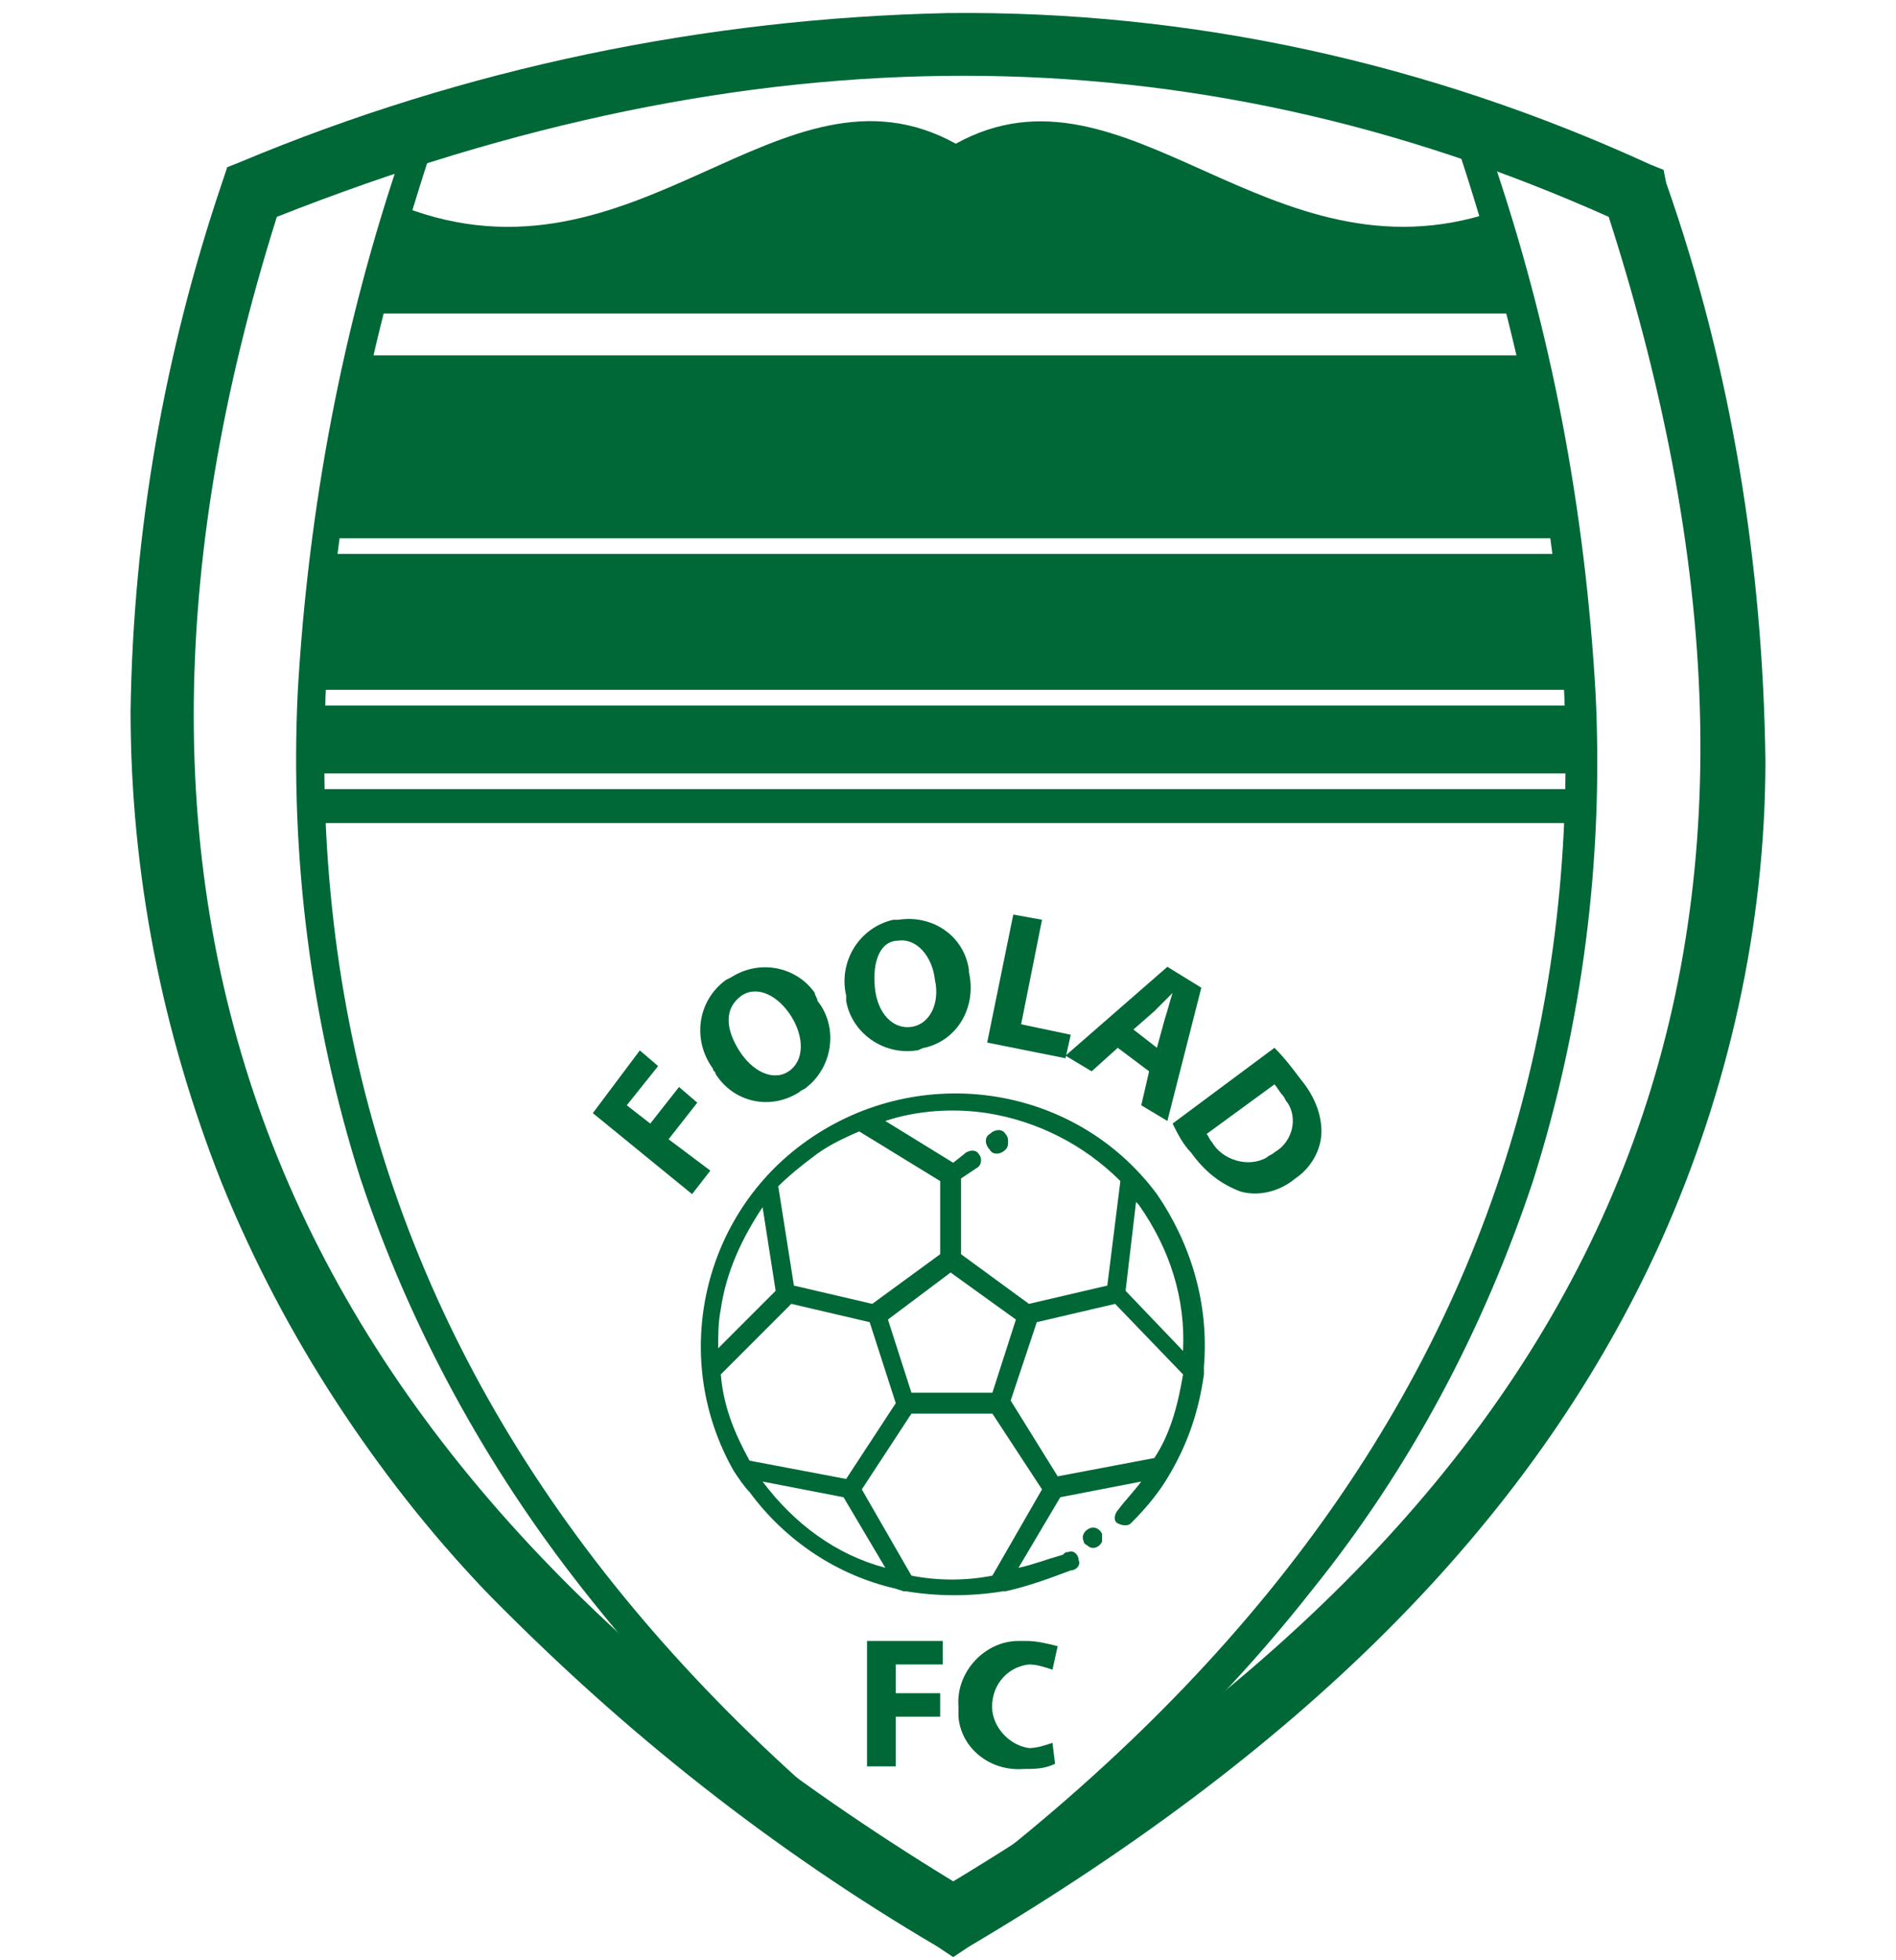 <?xml version="1.0" encoding="utf-8"?>
<!-- Generator: Adobe Illustrator 24.1.1, SVG Export Plug-In . SVG Version: 6.00 Build 0)  -->
<svg version="1.1" id="Layer_1" xmlns="http://www.w3.org/2000/svg" xmlns:xlink="http://www.w3.org/1999/xlink" x="0px" y="0px"
	 viewBox="0 0 72.6 75" style="enable-background:new 0 0 72.6 75;" xml:space="preserve">
<style type="text/css">
	.st0{fill:#006837;}
</style>
<g id="Layer_2_1_">
	<g id="Layer_11">
		<g id="foolad">
			<g id="Group_107">
				<path id="Path_189" class="st0" d="M36.4,73.9l-0.6-1c23-17,29.5-39.2,19.8-67.9l-0.4-1.2l7.9,3l0.1,0.3
					c2.1,6.5,3.2,13.3,3.4,20.2c0.2,6.1-0.8,12.3-3,18c-2.2,5.8-5.6,11.1-9.9,15.6C48.7,66.2,42.9,70.5,36.4,73.9z M57.1,5.9
					c2.3,6.7,3.6,13.6,4,20.7c0.3,6.3-0.5,12.6-2.4,18.6c-1.9,5.7-4.7,11-8.5,15.7c-2.2,2.8-4.7,5.4-7.3,7.8
					c21-14.3,27.4-34.3,19.4-60.8L57.1,5.9z"/>
			</g>
			<g id="Group_108">
				<path id="Path_190" class="st0" d="M58.7,13.6H13.5l-1,7H60C59.7,18.3,59.2,16,58.7,13.6z"/>
				<path id="Path_191" class="st0" d="M64.4,13.7L64.4,13.7L64.4,13.7L64.4,13.7z"/>
			</g>
			<g id="Group_109">
				<path id="Path_192" class="st0" d="M36,73.9c-6.4-3.4-12.3-7.8-17.4-13c-4.3-4.5-7.7-9.8-9.9-15.6c-2.1-5.8-3.1-11.9-3-18
					c0.2-6.8,1.4-13.6,3.4-20.1L9.2,7l7.9-3l-0.4,1.2C7.1,33.8,13.6,56,36.6,73L36,73.9z M10.2,7.8c-8,26.6-1.7,46.6,19.4,60.8
					c-2.7-2.4-5.1-5-7.3-7.8c-3.7-4.7-6.6-10-8.5-15.7c-1.9-6-2.7-12.3-2.4-18.6c0.4-7,1.7-14,4-20.7L10.2,7.8z"/>
			</g>
			<g id="Group_110">
				<path id="Path_193" class="st0" d="M36.5,74.9l-0.6-0.4c-6.3-3.7-12-8.2-17.1-13.4c-4.4-4.6-7.9-9.9-10.3-15.8
					C6.2,39.5,5,33.4,5,27.2C5.1,20.3,6.3,13.5,8.5,7l0.2-0.6l0.5-0.2C17.8,2.6,27,0.7,36.3,0.5c9.3-0.1,18.4,1.9,26.9,5.8l0.5,0.2
					L63.8,7c2.5,7.1,3.7,14.6,3.8,22.1c0,6.3-1.4,12.6-4,18.4c-4.7,10.4-13.3,19.2-26.5,27L36.5,74.9z M10.6,8.3
					c-8.5,27,0,47.9,25.9,63.7C62.6,56.3,70.5,36,61.6,8.3C45.5,1.1,28.8,1.1,10.6,8.3z"/>
			</g>
			<rect id="Rectangle_27" x="12.1" y="21.2" class="st0" width="48.4" height="5.2"/>
			<path id="Path_194" class="st0" d="M11.7,29.6h49l0-2.6h-49V29.6z"/>
			<rect id="Rectangle_28" x="11.7" y="30.2" class="st0" width="49" height="1.3"/>
			<path id="Path_195" class="st0" d="M57.2,8.1C48.6,11,43.1,1.9,36.6,5.5c-6.7-3.7-12.2,5.9-21.2,2.4c-0.3-0.1-1.2,4.1-1.2,4.1
				h44.1"/>
			<g id="Group_111">
				<path id="Path_196" class="st0" d="M22.7,42.6l1.8-2.4l0.7,0.6l-1.2,1.5l0.9,0.7l1.1-1.4l0.7,0.6l-1.1,1.4l1.6,1.2l-0.7,0.9
					L22.7,42.6z"/>
				<path id="Path_197" class="st0" d="M31.3,38.3c0.8,1,0.6,2.5-0.4,3.3c-0.1,0.1-0.2,0.1-0.3,0.2c-1.1,0.7-2.5,0.4-3.2-0.7
					c0,0,0,0,0,0c0-0.1-0.1-0.1-0.1-0.2c-0.8-1.1-0.6-2.6,0.5-3.4l0.2-0.1c1.1-0.7,2.5-0.4,3.2,0.6c0,0,0,0,0,0
					C31.2,38.1,31.3,38.2,31.3,38.3z M28.3,40.2c0.5,0.8,1.3,1.2,1.9,0.8c0.6-0.4,0.6-1.3,0.1-2.1c-0.5-0.8-1.3-1.2-1.9-0.8
					C27.7,38.6,27.8,39.4,28.3,40.2z"/>
				<path id="Path_198" class="st0" d="M37.1,37.2c0.3,1.3-0.4,2.6-1.7,2.9c-0.1,0-0.2,0.1-0.3,0.1c-1.3,0.2-2.5-0.7-2.7-1.9
					c0-0.1,0-0.2,0-0.2c-0.3-1.3,0.5-2.6,1.8-2.9c0,0,0,0,0,0c0.1,0,0.1,0,0.2,0c1.3-0.2,2.5,0.6,2.7,1.9
					C37.1,37,37.1,37.1,37.1,37.2z M33.5,37.8c0.1,1,0.7,1.6,1.4,1.5s1.1-0.9,0.9-1.8c-0.1-0.9-0.7-1.6-1.4-1.5
					C33.7,36,33.4,36.8,33.5,37.8L33.5,37.8z"/>
				<path id="Path_199" class="st0" d="M38.8,35l1.1,0.2l-0.8,4l1.9,0.4l-0.2,0.9l-3-0.6L38.8,35z"/>
				<path id="Path_200" class="st0" d="M42.8,40.1l-1,0.9l-1-0.6l3.9-3.4l1.3,0.8l-1.3,5.1l-1-0.6l0.3-1.3L42.8,40.1z M44.3,40.1
					l0.3-1.1c0.1-0.3,0.2-0.7,0.3-1l0,0c-0.2,0.2-0.5,0.5-0.7,0.7l-0.8,0.7L44.3,40.1z"/>
				<path id="Path_201" class="st0" d="M48.8,40.1c0.4,0.4,0.7,0.8,1,1.2c0.5,0.6,0.8,1.3,0.8,2c0,0.7-0.4,1.4-1,1.8
					c-0.6,0.5-1.4,0.7-2.1,0.5c-0.8-0.3-1.4-0.8-1.9-1.5c-0.3-0.3-0.5-0.7-0.7-1.1L48.8,40.1z M46.2,43.4c0.1,0.1,0.1,0.2,0.2,0.3
					c0.4,0.7,1.4,1,2.1,0.6c0.1-0.1,0.2-0.1,0.3-0.2c0.7-0.4,0.9-1.3,0.5-1.9c0,0,0,0,0,0c-0.1-0.1-0.1-0.2-0.2-0.3
					c-0.1-0.1-0.2-0.3-0.3-0.4L46.2,43.4z"/>
			</g>
			<g id="Group_112">
				<path id="Path_202" class="st0" d="M33.2,62.8h2.9v0.9h-1.8v1.1H36v0.9h-1.7v1.9h-1.1V62.8z"/>
				<path id="Path_203" class="st0" d="M40.4,67.5c-0.4,0.2-0.8,0.2-1.2,0.2c-1.3,0.1-2.4-0.8-2.5-2c0,0,0,0,0,0c0-0.1,0-0.2,0-0.4
					c-0.1-1.3,1-2.5,2.3-2.5c0,0,0,0,0,0c0.1,0,0.2,0,0.3,0c0.4,0,0.8,0.1,1.2,0.2l-0.2,0.9c-0.3-0.1-0.6-0.2-0.9-0.2
					c-0.9,0.1-1.5,0.9-1.4,1.8c0.1,0.7,0.7,1.3,1.4,1.4c0.3,0,0.6-0.1,0.9-0.2L40.4,67.5z"/>
			</g>
			<g id="Group_114">
				<g id="Group_113">
					<path id="Path_204" class="st0" d="M44.3,45.7c-3.2-4.3-9.3-5.1-13.6-1.9c-3.9,2.9-5,8.3-2.6,12.5l0,0c0.2,0.3,0.4,0.6,0.6,0.8
						c1.4,1.9,3.4,3.2,5.6,3.7l0.3,0.1h0.1c1.2,0.2,2.5,0.2,3.7,0h0.1c0.9-0.2,1.7-0.5,2.5-0.8c0.2,0,0.4-0.2,0.3-0.4
						c0-0.2-0.2-0.4-0.4-0.3c-0.1,0-0.1,0-0.2,0.1h0C40,59.7,39.5,59.9,39,60l1.6-2.7l3.1-0.6c-0.3,0.4-0.6,0.7-0.9,1.1
						c-0.1,0.1-0.2,0.4,0,0.5c0,0,0,0,0,0c0.2,0.1,0.4,0.1,0.5,0c0.6-0.6,1.1-1.2,1.5-1.9l0,0c0.7-1.2,1.1-2.4,1.3-3.8v0
						c0-0.1,0-0.2,0-0.3C46.3,49.9,45.6,47.6,44.3,45.7z M37.8,42.6c1.9,0.3,3.7,1.2,5.1,2.6l-0.5,4l-3,0.7L36.8,48v-2.9l0.6-0.4
						c0.2-0.1,0.2-0.4,0.1-0.5C37.4,44,37.2,44,37,44.1l0,0l-0.5,0.4l-2.6-1.6C35.1,42.5,36.5,42.4,37.8,42.6L37.8,42.6z M34,50.5
						l1.2-0.9l1.2-0.9l2.5,1.8L38,53.3h-3.1L34,50.5z M31.1,44.3c0.5-0.4,1.1-0.7,1.8-1l3.1,1.9V48l-2.6,1.9l-3-0.7l-0.6-3.8
						C30.2,45,30.7,44.6,31.1,44.3L31.1,44.3z M27.6,50.1c0.2-1.4,0.8-2.7,1.6-3.9l0.5,3.2l-2.2,2.2C27.5,51.1,27.5,50.6,27.6,50.1
						L27.6,50.1z M27.6,52.6l2.7-2.7l3,0.7l1,3.1l-1.9,2.9l-3.7-0.7C28.1,54.8,27.7,53.8,27.6,52.6L27.6,52.6z M29.2,56.7
						C29.2,56.7,29.2,56.7,29.2,56.7l3.1,0.6l1.6,2.7C32,59.5,30.4,58.3,29.2,56.7L29.2,56.7z M38,60.3c-1,0.2-2.1,0.2-3.1,0L33,57
						l1.9-2.9H38l1.9,2.9L38,60.3z M44.2,55.8l-3.7,0.7l-1.8-2.9l1-3l3-0.7l2.6,2.7C45.1,53.8,44.8,54.9,44.2,55.8L44.2,55.8z
						 M45.3,51.7l-2.2-2.3l0.4-3.4l0.1,0.1C44.8,47.8,45.4,49.7,45.3,51.7L45.3,51.7z"/>
				</g>
			</g>
			<g id="Group_116">
				<g id="Group_115">
					<path id="Path_205" class="st0" d="M38.5,43.4c-0.1-0.2-0.4-0.2-0.6,0c-0.2,0.1-0.2,0.4,0,0.6c0.1,0.2,0.4,0.2,0.6,0
						c0,0,0,0,0,0c0.1-0.1,0.1-0.2,0.1-0.3C38.6,43.6,38.6,43.5,38.5,43.4z"/>
				</g>
			</g>
			<g id="Group_118">
				<g id="Group_117">
					<path id="Path_206" class="st0" d="M42.2,58.7c-0.1-0.2-0.3-0.3-0.5-0.2c-0.2,0.1-0.3,0.3-0.2,0.5c0,0.1,0.1,0.1,0.2,0.2
						c0.2,0.1,0.4,0,0.5-0.2C42.2,59,42.2,58.8,42.2,58.7z"/>
				</g>
			</g>
		</g>
	</g>
</g>
</svg>
